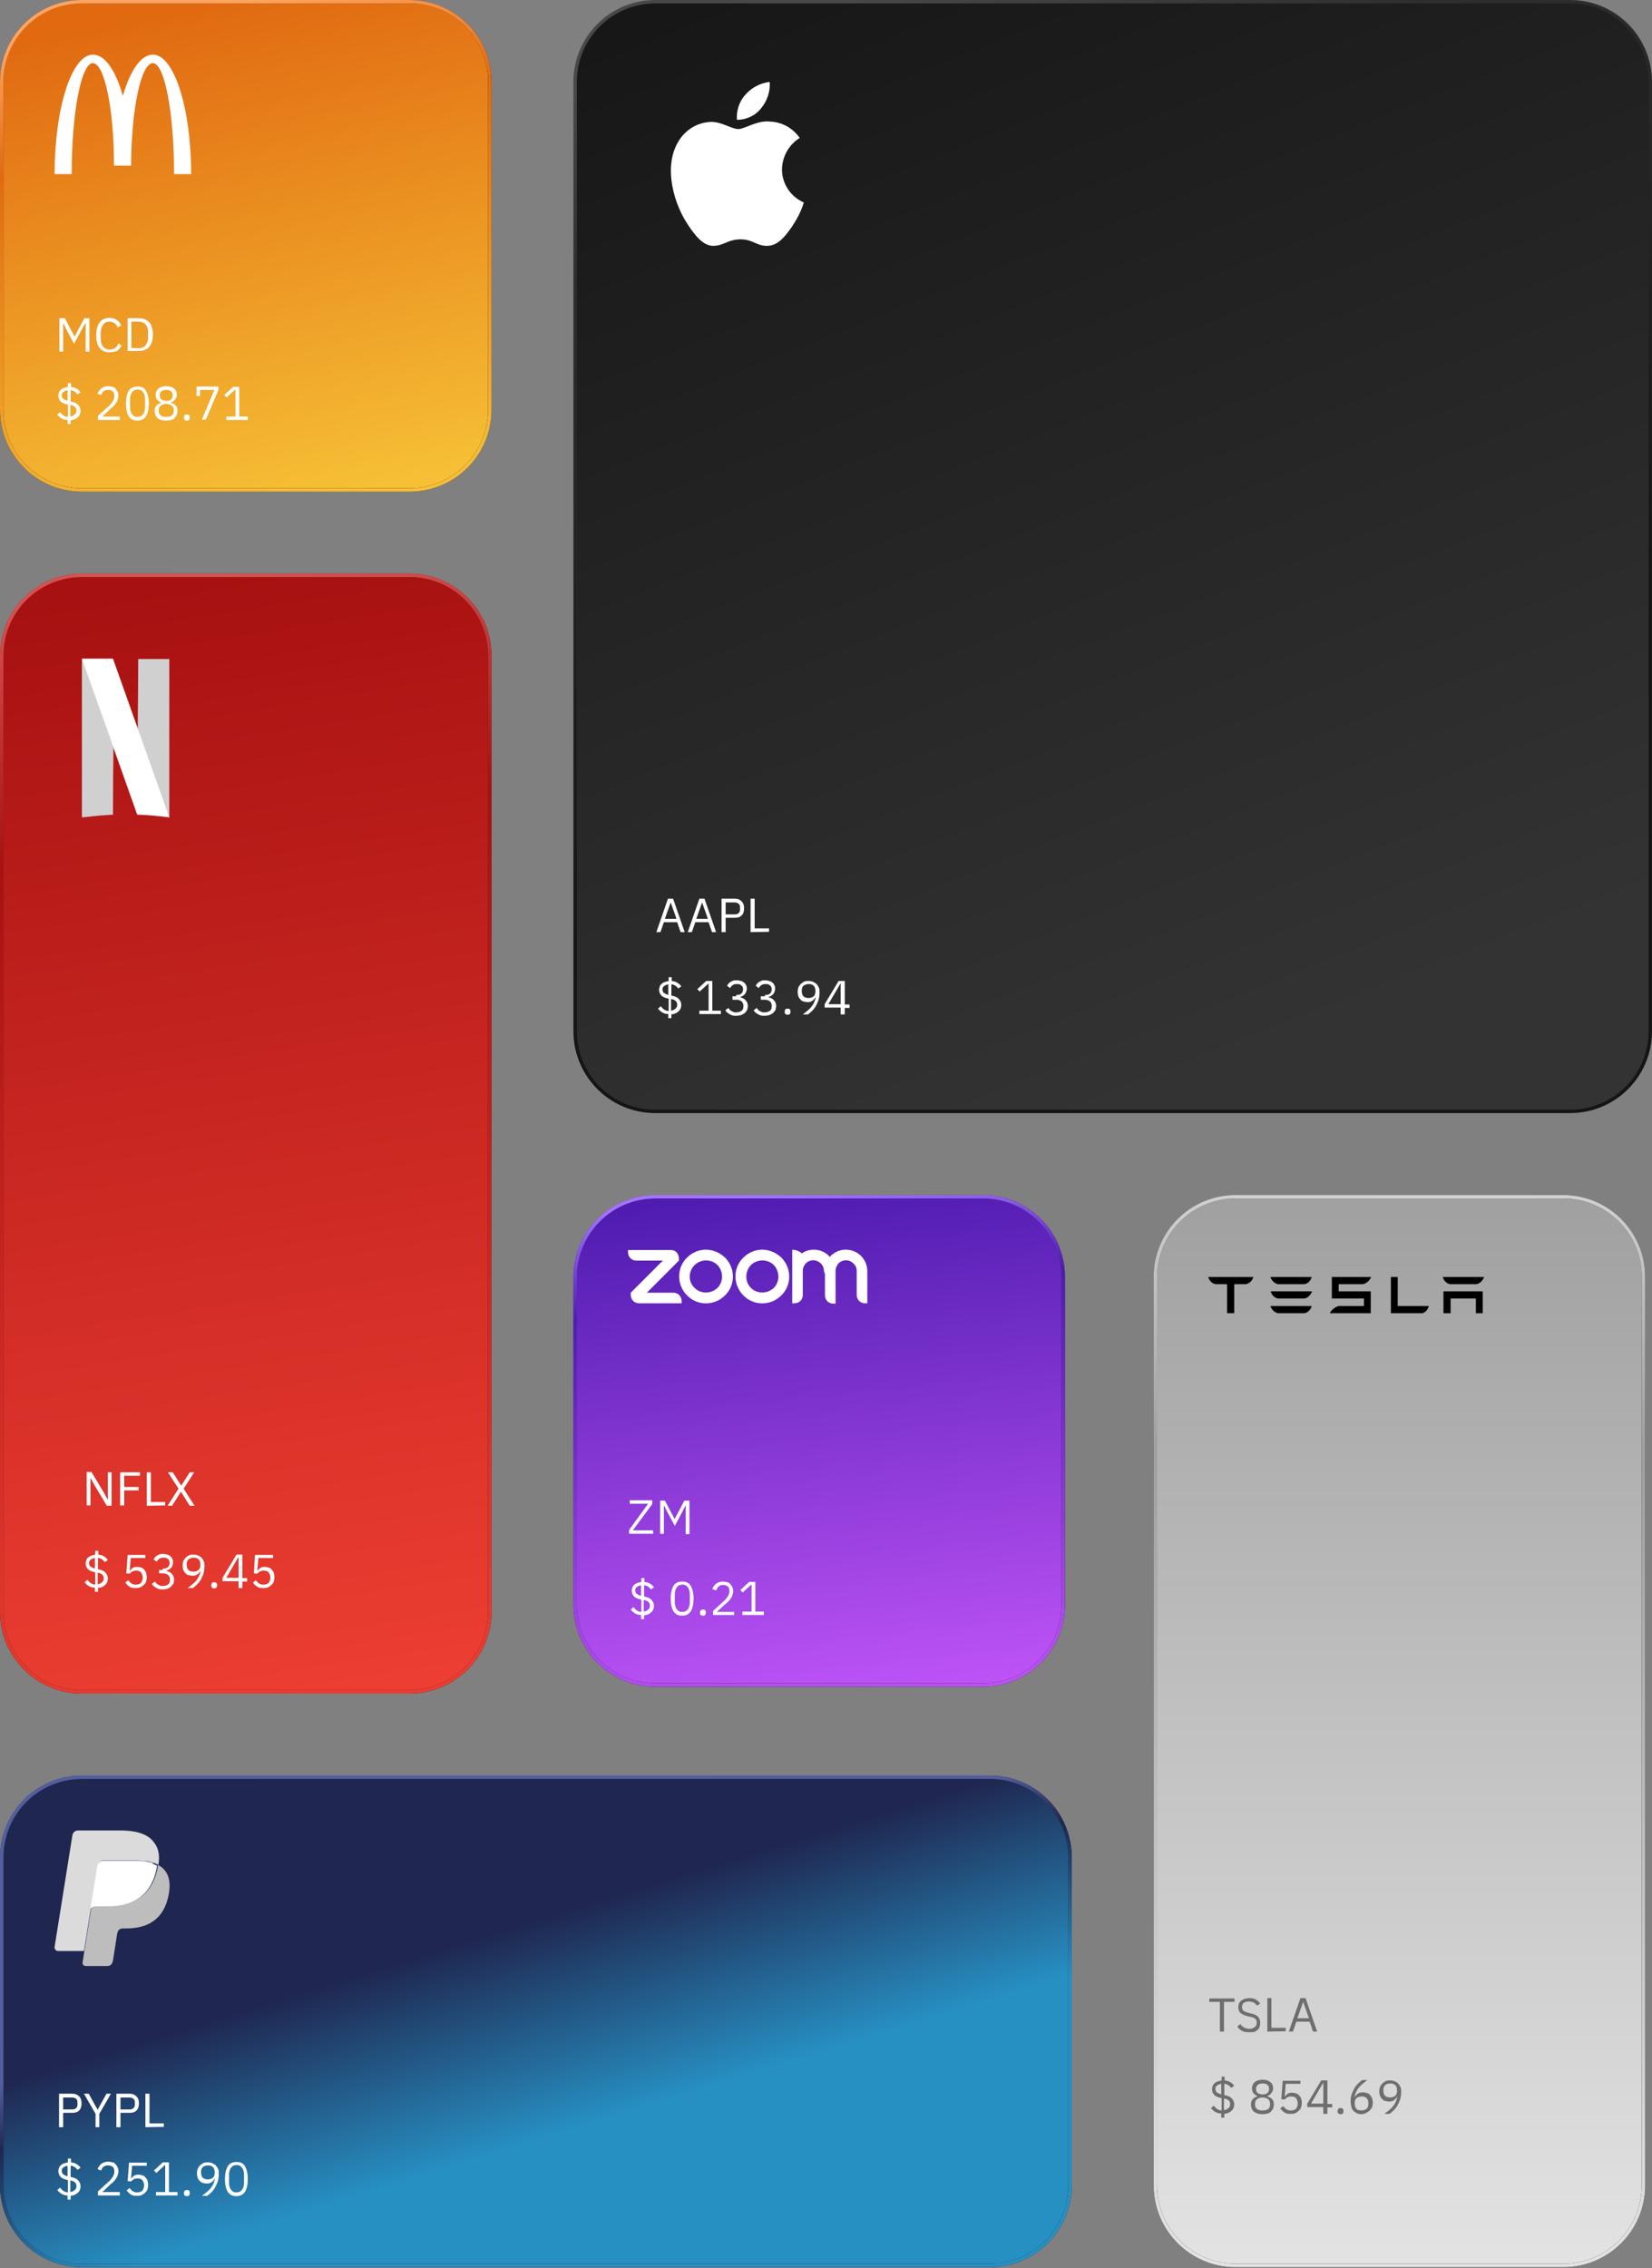 <svg version="1.1" id="Layer_1" xmlns="http://www.w3.org/2000/svg" xmlns:xlink="http://www.w3.org/1999/xlink" x="0" y="0" viewBox="0 0 484 664.3" style="enable-background:new 0 0 484 664.3" xml:space="preserve"><rect x="0" y="0" width="484" height="664.3" fill="#808080" stroke="none"/><style>.st1,.st14{fill:#fff}.st14{fill-rule:evenodd;clip-rule:evenodd}.st24{fill:#b11d23}.st25{fill:#d0d0d0}</style><linearGradient id="SVGID_1_" gradientUnits="userSpaceOnUse" x1="253.684" y1="6.434" x2="381.833" y2="329.76" gradientTransform="translate(0 -25.89)"><stop offset="0" style="stop-color:#171717"/><stop offset="1" style="stop-color:#343333"/></linearGradient><path d="M192 .5h268c13 0 23.5 10.5 23.5 23.5v278c0 13-10.5 23.5-23.5 23.5H192c-13 0-23.5-10.5-23.5-23.5V24C168.5 11 179 .5 192 .5z" style="fill:url(#SVGID_1_)"/><path class="st1" d="M216.3 37.8c1.9 0 5.5-2.6 9.2-2.2 3.5.1 6.8 1.9 8.8 4.8-3.2 2-5.1 5.4-5.2 9.2 0 4.2 2.5 8 6.4 9.7-.7 2.4-1.9 4.7-3.3 6.8 0 .1-.1.1-.1.2l-.3.4c-1.9 2.7-3.9 5.2-6.9 5.3-3.2.1-4.3-1.9-7.9-1.9-3.7 0-4.8 1.8-7.9 1.9-3.1.1-5.5-3.1-7.5-6.1-4.1-6-7.3-16.8-3-24.2 2-3.6 5.7-5.9 9.8-6 3.1 0 6 2.1 7.9 2.1zm9.2-13.8c.2 2.8-.7 5.5-2.5 7.7-1.7 2.2-4.4 3.4-7.1 3.4-.2-2.7.7-5.4 2.5-7.4 1.9-2.1 4.4-3.4 7.1-3.7zm-26.1 249-1-2.9h-3.9l-1 2.9h-1.2l3.4-9.8h1.5l3.4 9.8h-1.2zm-2.9-8.7-1.7 4.8h3.4l-1.7-4.8zm12.1 8.7-1-2.9h-3.9l-1 2.9h-1.2l3.4-9.8h1.5l3.4 9.8h-1.2zm-2.9-8.7-1.7 4.8h3.4l-1.7-4.8zm5.7 8.7v-9.8h3.9c.9 0 1.5.3 2 .8s.7 1.2.7 2c0 .9-.2 1.6-.7 2.1s-1.1.7-2 .7h-2.7v4.2h-1.2zm1.2-5.2h2.7c.5 0 .8-.1 1.1-.4.3-.2.4-.6.4-1v-.7c0-.4-.1-.8-.4-1-.3-.2-.6-.4-1.1-.4h-2.7v3.5zm7.3 5.2v-9.8h1.2v8.7h4.2v1l-5.4.1zm-24.1 25.1V297c-.7 0-1.3-.2-1.8-.5s-.9-.7-1.2-1.1l.8-.7c.3.4.6.7 1 1 .4.2.8.4 1.3.4v-3.6c-1-.2-1.7-.5-2.1-.9-.4-.4-.7-1-.7-1.7 0-.4.1-.7.2-1 .1-.3.3-.6.6-.8.2-.2.5-.4.9-.5.3-.1.7-.2 1.1-.3v-1.1h.9v1.1c.6.1 1.2.2 1.6.5.5.3.9.6 1.2 1.1l-.9.6c-.2-.3-.5-.6-.8-.8-.3-.2-.7-.4-1.2-.4v3.3h.1c1 .2 1.7.5 2.1 1 .4.4.7 1 .7 1.7 0 .8-.3 1.5-.8 1.9-.5.5-1.2.8-2.1.9v1.1h-.9v-.1zm2.6-3.8c0-.5-.1-.8-.4-1.1-.3-.3-.7-.5-1.4-.6v3.4c.6-.1 1-.3 1.3-.6.4-.3.5-.7.5-1.1zm-4.3-4.6c0 .5.1.8.4 1.1.3.2.7.4 1.3.6v-3.1c-.5.1-.9.2-1.2.5-.3.1-.5.5-.5.9zm10.8 7.3v-1h2.7v-7.9h-.1l-2.5 2.3-.7-.7 2.6-2.4h1.8v8.7h2.5v1h-6.3zm10.8-5.6c.7 0 1.2-.1 1.5-.4s.5-.7.5-1.2v-.1c0-.5-.2-.9-.5-1.1-.3-.3-.7-.4-1.3-.4-.5 0-.9.1-1.2.3-.3.2-.6.5-.8.9l-.9-.7c.1-.2.3-.4.4-.6.2-.2.4-.4.6-.5.2-.1.5-.3.8-.4s.7-.1 1.1-.1c.4 0 .8.1 1.2.2s.7.3.9.5c.3.2.5.5.6.8.2.3.2.7.2 1s-.1.6-.2.9c-.1.3-.2.5-.4.7s-.4.3-.6.5c-.2.1-.5.2-.7.3v.1c.3.1.5.1.8.3.3.1.5.3.7.5s.3.4.5.7c.1.3.2.6.2 1s-.1.8-.2 1.2c-.2.3-.4.6-.7.9-.3.2-.6.4-1.1.6-.4.1-.9.2-1.4.2-.4 0-.8 0-1.1-.1s-.6-.2-.9-.4-.5-.3-.7-.5-.4-.4-.5-.6l.9-.7c.1.2.3.4.4.5.1.2.3.3.5.4l.6.3c.2.1.5.1.8.1.7 0 1.2-.2 1.6-.5.4-.3.5-.8.5-1.3v-.1c0-.6-.2-1-.5-1.3-.4-.3-.9-.5-1.6-.5h-1.1v-1h1.1v-.4zm8.4 0c.7 0 1.2-.1 1.5-.4s.5-.7.5-1.2v-.1c0-.5-.2-.9-.5-1.1-.3-.3-.7-.4-1.3-.4-.5 0-.9.1-1.2.3-.3.2-.6.5-.8.9l-.9-.7c.1-.2.3-.4.4-.6.2-.2.4-.4.6-.5.2-.1.5-.3.8-.4s.7-.1 1-.1c.4 0 .8.1 1.2.2s.7.3.9.5c.3.2.5.5.6.8.2.3.2.7.2 1s-.1.6-.2.9c-.1.3-.2.5-.4.7s-.4.3-.6.5c-.2.1-.5.2-.7.3v.1c.3.1.5.1.8.3.3.1.5.3.7.5s.3.4.5.7c.1.3.2.6.2 1s-.1.8-.2 1.2c-.2.3-.4.6-.7.9-.3.2-.6.4-1.1.6-.4.1-.9.2-1.4.2-.4 0-.8 0-1.1-.1s-.6-.2-.9-.4-.5-.3-.7-.5-.4-.4-.5-.6l.9-.7c.1.2.3.4.4.5.1.2.3.3.5.4l.6.3c.2.1.5.1.8.1.7 0 1.2-.2 1.6-.5.4-.3.5-.8.5-1.3v-.1c0-.6-.2-1-.5-1.3-.4-.3-.9-.5-1.6-.5h-1.1v-1h1.2v-.4zm6.7 5.8c-.3 0-.5-.1-.7-.2-.1-.1-.2-.3-.2-.6v-.2c0-.2.1-.4.2-.6.1-.1.4-.2.7-.2s.5.1.6.2.2.3.2.6v.2c0 .2-.1.4-.2.6-.1.1-.3.2-.6.2zm9.3-6.4c0 .7-.1 1.4-.3 2.1-.2.6-.5 1.2-.8 1.8-.3.5-.7 1-1.1 1.4-.4.4-.8.7-1.2 1h-1.5c.5-.4 1-.8 1.4-1.1.4-.4.8-.7 1.1-1.1s.6-.8.8-1.3.4-1 .5-1.5h-.1c-.2.4-.5.7-.9 1s-.8.4-1.4.4c-.4 0-.8-.1-1.2-.2s-.7-.3-.9-.6c-.3-.3-.5-.6-.6-.9-.1-.4-.2-.8-.2-1.3s.1-.9.2-1.3c.2-.4.4-.7.7-1s.6-.5 1-.7.8-.2 1.3-.2 1 .1 1.4.3c.4.2.8.4 1 .7.3.3.5.7.7 1.2.1.2.1.7.1 1.3zm-3.2 1.5c.6 0 1.1-.2 1.5-.5.4-.4.5-.9.5-1.5v-.1c0-.7-.2-1.2-.5-1.5-.4-.4-.9-.5-1.5-.5s-1.1.2-1.5.5c-.4.4-.5.9-.5 1.5v.1c0 .7.2 1.2.5 1.5s.8.5 1.5.5zm9.4 4.7v-1.9h-4.7v-1l4.1-6.8h1.8v6.9h1.4v1h-1.4v1.9h-1.2v-.1zm-3.6-2.9h3.6v-6h-.1l-3.5 6z"/><linearGradient id="SVGID_00000106857089717729895740000013423687306531377053_" gradientUnits="userSpaceOnUse" x1="270.46" y1="19.243" x2="343.908" y2="243.591" gradientTransform="translate(0 -25.89)"><stop offset="0" style="stop-color:#484848"/><stop offset=".223" style="stop-color:#2e2e2e"/><stop offset="1" style="stop-color:#151515"/></linearGradient><path style="fill:none;stroke:url(#SVGID_00000106857089717729895740000013423687306531377053_)" d="M192 .5h268c13 0 23.5 10.5 23.5 23.5v278c0 13-10.5 23.5-23.5 23.5H192c-13 0-23.5-10.5-23.5-23.5V24C168.5 11 179 .5 192 .5z"/><linearGradient id="SVGID_00000039116002814988605620000017924002984789413506_" gradientUnits="userSpaceOnUse" x1="315.886" y1="406.516" x2="482.478" y2="616.051" gradientTransform="translate(0 -25.89)"><stop offset="0" style="stop-color:#171717"/><stop offset="1" style="stop-color:#343333"/></linearGradient><path style="fill:url(#SVGID_00000039116002814988605620000017924002984789413506_)" d="M362 350.5h96c13 0 23.5 10.5 23.5 23.5v250c0 13-10.5 23.5-23.5 23.5h-96c-13 0-23.5-10.5-23.5-23.5V374c0-13 10.5-23.5 23.5-23.5z"/><linearGradient id="SVGID_00000129904362745836320920000011992101705793325698_" gradientUnits="userSpaceOnUse" x1="410" y1="375.863" x2="410" y2="689.918" gradientTransform="translate(0 -25.89)"><stop offset="0" style="stop-color:#a0a0a0"/><stop offset="1" style="stop-color:#e3e3e3"/></linearGradient><path style="fill:url(#SVGID_00000129904362745836320920000011992101705793325698_)" d="M362 350.5h96c13 0 23.5 10.5 23.5 23.5v266c0 13-10.5 23.5-23.5 23.5h-96c-13 0-23.5-10.5-23.5-23.5V374c0-13 10.5-23.5 23.5-23.5z"/><path d="M374.4 376.1h7.8c1.1-.2 1.9-1.2 2.1-2.1h-12.1c.3.9 1.1 1.9 2.2 2.1zm58.2 0h-7.8c-1.1-.2-1.9-1.2-2.1-2.1h12.1c-.3.9-1.1 1.9-2.2 2.1zm-9.7 8.5v-6.4h11.5v6.4h-2v-4.3H425v4.3h-2.1zm-6.1 0c1-.4 1.6-1.2 1.8-2.1h-9.1V374h-2v10.6h9.3zm-17.4-8.5h-7.2v2.1h9.4v6.4h-12c.5-1 1.5-1.8 2.6-2.1h7.4v-2.2h-9.4V374h11.5c-.3.9-1.2 1.8-2.3 2.1zm-17.2 4.2h-7.8c-1.1-.2-1.9-1.2-2.1-2.1h12.1c-.3.9-1.1 1.9-2.2 2.1zm-7.8 4.3h7.8c1.1-.2 1.9-1.2 2.1-2.1h-12.1c.3.9 1.1 1.9 2.2 2.1zm-18.3-8.5c-1.1-.2-1.9-1.2-2.1-2.1h13.2c-.2.9-1 1.8-2.1 2.1h-3.3l-.2.1v8.4h-2.1v-8.4l-.2-.1h-3.2z" style="fill-rule:evenodd;clip-rule:evenodd"/><path d="M358.6 586.3v8.7h-1.2v-8.7h-3.1v-1h7.4v1h-3.1zm7.3 8.9c-.8 0-1.5-.1-2-.4-.6-.3-1-.7-1.4-1.3l.9-.7c.3.5.7.8 1.1 1s.9.4 1.5.4c.7 0 1.2-.2 1.6-.5s.6-.8.6-1.3-.1-.8-.4-1.1-.7-.5-1.4-.6l-.8-.2c-.9-.2-1.6-.5-2.1-.9s-.7-1-.7-1.8c0-.4.1-.8.2-1.1.2-.3.4-.6.7-.8.3-.2.6-.4 1-.5s.8-.2 1.3-.2c.7 0 1.4.1 1.9.4.5.3 1 .7 1.3 1.2l-.9.6c-.3-.4-.6-.7-1-.9s-.9-.3-1.4-.3c-.6 0-1.1.1-1.5.4-.4.3-.5.7-.5 1.2s.1.8.4 1.1c.3.2.8.4 1.4.6l.8.2c1 .2 1.7.5 2.1 1 .4.4.6 1 .6 1.8 0 .4-.1.9-.2 1.2-.1.4-.4.7-.7.9-.3.3-.6.4-1.1.6-.3-.1-.8 0-1.3 0zm5.4-.2v-9.8h1.2v8.7h4.2v1l-5.4.1zm13.4 0-1-2.9h-3.9l-1 2.9h-1.2l3.4-9.8h1.5l3.4 9.8h-1.2zm-2.9-8.7-1.7 4.8h3.4l-1.7-4.8zm-24 33.8V619c-.7 0-1.3-.2-1.8-.5s-.9-.7-1.2-1.1l.8-.7c.3.4.6.7 1 1 .4.2.8.4 1.3.4v-3.6c-1-.2-1.7-.5-2.1-.9s-.7-1-.7-1.7c0-.4.1-.7.2-1s.3-.6.6-.8c.2-.2.5-.4.9-.5.3-.1.7-.2 1.1-.3v-1.1h.9v1.1c.6.1 1.2.2 1.6.5.5.3.9.6 1.2 1.1l-.9.6c-.2-.3-.5-.6-.8-.8s-.7-.4-1.2-.4v3.3h.1c1 .2 1.7.5 2.1 1 .4.4.7 1 .7 1.7 0 .8-.3 1.5-.8 1.9-.5.5-1.2.8-2.1.9v1.1h-.9v-.1zm2.6-3.8c0-.5-.1-.8-.4-1.1s-.7-.5-1.4-.6v3.4c.6-.1 1-.3 1.3-.6.4-.3.5-.7.5-1.1zm-4.3-4.6c0 .5.1.8.4 1.1.3.2.7.4 1.3.6v-3.1c-.5.1-.9.2-1.2.5-.3.1-.5.5-.5.9zm13.8 7.5c-.6 0-1.1-.1-1.5-.2-.4-.1-.8-.4-1.1-.6-.3-.3-.5-.6-.6-.9-.1-.3-.2-.7-.2-1.1 0-.7.2-1.2.5-1.6.4-.4.8-.7 1.4-.8v-.1c-.5-.2-.9-.5-1.2-.9-.3-.4-.4-.9-.4-1.4 0-.7.3-1.3.8-1.8.5-.4 1.3-.7 2.3-.7s1.7.2 2.3.7c.5.4.8 1 .8 1.8 0 .6-.2 1-.5 1.4s-.7.7-1.2.9v.1c.6.2 1.1.4 1.4.8.4.4.5.9.5 1.6 0 .4-.1.8-.2 1.1s-.4.6-.6.9c-.3.3-.6.5-1 .6-.5.1-1 .2-1.5.2zm0-1.1c.7 0 1.2-.1 1.6-.4.4-.3.6-.7.6-1.3v-.3c0-.6-.2-1-.6-1.3s-.9-.5-1.6-.5-1.2.2-1.6.5-.6.7-.6 1.3v.3c0 .6.2 1 .6 1.3s.9.4 1.6.4zm0-4.7c.6 0 1.1-.1 1.4-.4.3-.3.5-.6.5-1.1v-.2c0-.5-.2-.9-.5-1.1-.3-.3-.8-.4-1.4-.4s-1.1.1-1.4.4c-.3.3-.5.6-.5 1.1v.2c0 .5.2.9.5 1.1.3.2.8.4 1.4.4zm11.1-3.1h-4.3l-.3 3.7h.1c.2-.3.5-.6.8-.8s.7-.3 1.2-.3c.4 0 .8.1 1.2.2.4.1.7.3.9.6.3.3.5.6.6.9.1.4.2.8.2 1.3s-.1.9-.2 1.3-.4.7-.7 1c-.3.3-.6.5-1 .7s-.9.2-1.4.2c-.4 0-.8 0-1.1-.1-.3-.1-.6-.2-.8-.4-.2-.2-.5-.3-.6-.5-.2-.2-.3-.4-.5-.6l.9-.7c.1.2.2.4.4.5.1.2.3.3.4.4l.6.3c.2.1.5.1.8.1.7 0 1.2-.2 1.5-.5.3-.4.5-.9.5-1.5v-.1c0-.6-.2-1.1-.5-1.5s-.9-.5-1.5-.5c-.4 0-.8.1-1.1.3-.3.2-.5.4-.7.6l-1-.1.4-5.4h5.2v.9zm6.7 8.7v-1.9H383v-1l4.1-6.8h1.8v6.9h1.4v1h-1.4v1.9h-1.2v-.1zm-3.6-2.9h3.6v-6h-.1l-3.5 6zm8.7 3.1c-.3 0-.5-.1-.7-.2-.1-.1-.2-.3-.2-.6v-.2c0-.2.1-.4.2-.6.1-.1.4-.2.7-.2.3 0 .5.1.6.2.1.1.2.3.2.6v.2c0 .2-.1.4-.2.6-.1.1-.3.2-.6.2zm6.1 0c-.5 0-1-.1-1.4-.3s-.7-.4-1-.7-.5-.7-.6-1.2-.2-1-.2-1.6c0-.7.1-1.4.3-2 .2-.6.5-1.2.8-1.8.3-.5.7-1 1.1-1.4s.8-.7 1.2-1h1.5c-.5.4-1 .8-1.4 1.1-.4.4-.8.7-1.1 1.1-.3.4-.6.8-.8 1.3-.2.4-.4 1-.5 1.5h.1c.2-.4.5-.7.9-1s.9-.4 1.5-.4c.4 0 .8.1 1.2.2.4.1.7.3.9.6.3.3.4.6.6 1 .1.4.2.8.2 1.2 0 .5-.1.9-.2 1.3-.2.4-.4.7-.7 1-.3.3-.6.5-1 .7-.5.3-.9.4-1.4.4zm0-1.1c.6 0 1.1-.2 1.5-.5.4-.4.5-.9.5-1.5v-.1c0-.7-.2-1.2-.5-1.5-.4-.4-.9-.5-1.5-.5s-1.1.2-1.5.5c-.4.4-.5.9-.5 1.5v.1c0 .7.2 1.2.5 1.5.3.4.8.5 1.5.5zm11.6-5.3c0 .7-.1 1.4-.3 2.1-.2.6-.5 1.2-.8 1.8-.3.5-.7 1-1.1 1.4s-.8.7-1.2 1h-1.5c.5-.4 1-.8 1.4-1.1.4-.4.8-.7 1.1-1.1.3-.4.6-.8.8-1.3.2-.5.4-1 .5-1.5h-.1c-.2.4-.5.7-.9 1s-.8.4-1.4.4c-.4 0-.8-.1-1.2-.2-.4-.1-.7-.3-.9-.6-.3-.3-.5-.6-.6-.9-.1-.4-.2-.8-.2-1.3s.1-.9.2-1.3c.2-.4.4-.7.7-1 .3-.3.6-.5 1-.7s.9-.2 1.3-.2c.5 0 1 .1 1.4.3s.8.4 1 .7c.3.3.5.7.7 1.2.1.2.1.7.1 1.3zm-3.2 1.5c.6 0 1.1-.2 1.5-.5.4-.4.5-.9.5-1.5v-.1c0-.7-.2-1.2-.5-1.5-.4-.4-.9-.5-1.5-.5s-1.1.2-1.5.5c-.4.4-.5.9-.5 1.5v.1c0 .7.2 1.2.5 1.5s.8.5 1.5.5z" style="fill:#6e6e6e"/><linearGradient id="SVGID_00000057856659840562991270000003417419519886053550_" gradientUnits="userSpaceOnUse" x1="327.817" y1="407.75" x2="436.499" y2="573.241" gradientTransform="translate(0 -25.89)"><stop offset="0" style="stop-color:#484848"/><stop offset=".223" style="stop-color:#2e2e2e"/><stop offset="1" style="stop-color:#151515"/></linearGradient><path style="fill:none;stroke:url(#SVGID_00000057856659840562991270000003417419519886053550_)" d="M362 350.5h96c13 0 23.5 10.5 23.5 23.5v266c0 13-10.5 23.5-23.5 23.5h-96c-13 0-23.5-10.5-23.5-23.5V374c0-13 10.5-23.5 23.5-23.5z"/><linearGradient id="SVGID_00000038413394262636293050000012120894722929800100_" gradientUnits="userSpaceOnUse" x1="410" y1="375.89" x2="410" y2="689.891" gradientTransform="translate(0 -25.89)"><stop offset="0" style="stop-color:#d1d1d1"/><stop offset=".238" style="stop-color:#a0a0a0"/><stop offset="1" style="stop-color:#e3e3e3"/></linearGradient><path style="fill:none;stroke:url(#SVGID_00000038413394262636293050000012120894722929800100_)" d="M362 350.5h96c13 0 23.5 10.5 23.5 23.5v266c0 13-10.5 23.5-23.5 23.5h-96c-13 0-23.5-10.5-23.5-23.5V374c0-13 10.5-23.5 23.5-23.5z"/><linearGradient id="SVGID_00000152262255726223225200000000565150028320490887_" gradientUnits="userSpaceOnUse" x1="141.064" y1="527.443" x2="169.304" y2="687.722" gradientTransform="translate(0 -25.89)"><stop offset="0" style="stop-color:#171717"/><stop offset="1" style="stop-color:#343333"/></linearGradient><path style="fill:url(#SVGID_00000152262255726223225200000000565150028320490887_)" d="M24 520.5h266c13 0 23.5 10.5 23.5 23.5v96c0 13-10.5 23.5-23.5 23.5H24C11 663.5.5 653 .5 640v-96c0-13 10.5-23.5 23.5-23.5z"/><linearGradient id="SVGID_00000063611139644786897700000015886632542321307583_" gradientUnits="userSpaceOnUse" x1="148.498" y1="590.432" x2="166.989" y2="650.151" gradientTransform="translate(0 -25.89)"><stop offset="0" style="stop-color:#1f264f"/><stop offset="1" style="stop-color:#2790c3"/></linearGradient><path style="fill:url(#SVGID_00000063611139644786897700000015886632542321307583_)" d="M24 520.5h266c13 0 23.5 10.5 23.5 23.5v96c0 13-10.5 23.5-23.5 23.5H24C11 663.5.5 653 .5 640v-96c0-13 10.5-23.5 23.5-23.5z"/><path d="m33 574.2 1.2-7.7.1-.4c.1-.4.2-.7.5-1 .3-.2.6-.4 1-.4h1c1.6 0 3.1-.2 4.4-.5 1.4-.4 2.6-.9 3.7-1.7 1.1-.8 2-1.8 2.8-3 .8-1.3 1.3-2.8 1.7-4.6.3-1.6.4-3 .2-4.2-.2-1.3-.7-2.3-1.4-3.2-.5-.5-1-1-1.7-1.3.2-1.6.2-2.9 0-4-.3-1.1-.8-2.1-1.6-3.1-1.7-2-4.9-3-9.4-3H22.9c-.4 0-.8.1-1.1.4-.3.3-.5.6-.6 1L16 570.2c0 .3 0 .6.2.8s.5.4.8.4h7.7l-.5 3.3c0 .3 0 .5.2.7s.4.3.7.3h6.4c.4 0 .7-.1 1-.4.3-.2.5-.6.5-.9v-.2z" style="fill-rule:evenodd;clip-rule:evenodd;fill:#27346a"/><path d="M28.6 546.3c.1-.5.4-.9.9-1.2.2-.1.4-.2.7-.2h9.7c1.1 0 2.2.1 3.2.2.3 0 .6.1.8.2.3.1.5.1.8.2.1 0 .2.1.4.1.5.2.9.3 1.3.6.5-3.1 0-5.2-1.7-7.1-1.8-2.1-5.2-3-9.4-3H22.9c-.9 0-1.6.6-1.7 1.5L16 570.2c-.1.6.4 1.2 1 1.2h7.6l4-25.1z" style="fill-rule:evenodd;clip-rule:evenodd;fill:#dbdbdb"/><path d="M46.3 546.2c0 .2-.1.5-.1.7-1.6 8.4-7.2 11.2-14.3 11.2h-3.6c-.9 0-1.6.6-1.7 1.5l-2.4 15.1c-.1.6.3 1.1.9 1.1h6.4c.8 0 1.4-.6 1.5-1.3l.1-.3 1.2-7.7.1-.4c.1-.8.8-1.3 1.5-1.3h1c6.2 0 11.1-2.5 12.5-9.8.6-3.1.3-5.6-1.3-7.4-.5-.6-1.1-1-1.8-1.4z" style="fill-rule:evenodd;clip-rule:evenodd;fill:#bdbdbd"/><path class="st14" d="M44.6 545.6c-.2-.1-.5-.1-.8-.2-.3-.1-.5-.1-.8-.2-1-.2-2-.2-3.2-.2h-9.7c-.2 0-.5.1-.7.2-.4.2-.8.6-.9 1.2l-2.1 13-.1.4c.1-.9.9-1.5 1.7-1.5h3.6c7.1 0 12.7-2.9 14.3-11.2 0-.2.1-.5.1-.7-.4-.2-.9-.4-1.3-.6.2-.2 0-.2-.1-.2z"/><path class="st1" d="M17.3 623v-9.8h3.9c.9 0 1.5.3 2 .8s.7 1.2.7 2c0 .9-.2 1.6-.7 2.1s-1.1.7-2 .7h-2.7v4.2h-1.2zm1.2-5.2h2.7c.5 0 .8-.1 1.1-.4.3-.2.4-.6.4-1v-.7c0-.4-.1-.8-.4-1s-.6-.4-1.1-.4h-2.7v3.5zM28 623v-3.9l-3.4-5.9H26l2.6 4.7 2.6-4.7h1.3l-3.4 5.9v3.9H28zm6.1 0v-9.8H38c.9 0 1.5.3 2 .8s.7 1.2.7 2c0 .9-.2 1.6-.7 2.1s-1.1.7-2 .7h-2.7v4.2h-1.2zm1.2-5.2H38c.5 0 .8-.1 1.1-.4.3-.2.4-.6.4-1v-.7c0-.4-.1-.8-.4-1-.3-.2-.6-.4-1.1-.4h-2.7v3.5zm7.3 5.2v-9.8h1.2v8.7H48v1l-5.4.1zm-22.8 21.1V643c-.7 0-1.3-.2-1.8-.5s-.9-.7-1.2-1.1l.8-.7c.3.4.6.7 1 1 .4.2.8.4 1.3.4v-3.6c-1-.2-1.7-.5-2.1-.9s-.7-1-.7-1.7c0-.4.1-.7.2-1s.3-.6.6-.8c.2-.2.5-.4.9-.5.3-.1.7-.2 1.1-.3v-1.1h.9v1.1c.6.1 1.2.2 1.6.5.5.3.9.6 1.2 1.1l-.9.6c-.2-.3-.5-.6-.8-.8s-.7-.4-1.2-.4v3.3h.1c1 .2 1.7.5 2.1 1 .4.4.7 1 .7 1.7 0 .8-.3 1.5-.8 1.9-.5.5-1.2.8-2.1.9v1.1h-.9v-.1zm2.6-3.8c0-.5-.1-.8-.4-1.1s-.7-.5-1.4-.6v3.4c.6-.1 1-.3 1.3-.6.4-.3.5-.7.5-1.1zm-4.3-4.6c0 .5.1.8.4 1.1.3.2.7.4 1.3.6v-3.1c-.5.1-.9.2-1.2.5-.3.1-.5.5-.5.9zm17 7.3h-6.4v-1.2l3.2-2.9c.5-.4.8-.9 1.1-1.3.3-.5.5-1 .5-1.4v-.2c0-.5-.1-1-.4-1.3-.3-.3-.8-.5-1.4-.5-.3 0-.6 0-.8.1l-.6.3c-.2.1-.3.3-.4.5l-.3.6-1-.4c.1-.3.2-.6.4-.8.2-.3.4-.5.6-.7.3-.2.6-.4.9-.5.4-.1.8-.2 1.2-.2s.9.1 1.3.2.7.3.9.6c.3.3.4.6.6.9.1.3.2.7.2 1.1 0 .4-.1.7-.2 1.1-.1.3-.2.6-.4.9-.2.3-.4.6-.7.9-.3.3-.5.6-.9.8L30 642h5.1v1zm7.9-8.7h-4.3l-.3 3.7h.1c.2-.3.5-.6.8-.8s.7-.3 1.2-.3c.4 0 .8.1 1.2.2.4.1.7.3.9.6.3.3.5.6.6.9.1.4.2.8.2 1.3s-.1.9-.2 1.3-.4.7-.7 1-.6.5-1 .7-.9.2-1.4.2c-.4 0-.8 0-1.1-.1s-.6-.2-.8-.4-.5-.3-.6-.5c-.2-.2-.3-.4-.5-.6l.9-.7c.1.2.2.4.4.5.1.2.3.3.4.4l.6.3c.2.1.5.1.8.1.7 0 1.2-.2 1.5-.5.3-.4.5-.9.5-1.5v-.1c0-.6-.2-1.1-.5-1.5s-.9-.5-1.5-.5c-.4 0-.8.1-1.1.3s-.5.4-.7.6l-1-.1.4-5.4H43v.9zm2.7 8.7v-1h2.7v-7.9h-.1l-2.5 2.3-.7-.7 2.6-2.4h1.8v8.7H52v1h-6.3zm9.1.2c-.3 0-.5-.1-.7-.2-.1-.1-.2-.3-.2-.6v-.2c0-.2.1-.4.2-.6.1-.1.4-.2.7-.2s.5.1.6.2c.1.1.2.3.2.6v.2c0 .2-.1.4-.2.6-.1.1-.3.2-.6.2zm9.3-6.4c0 .7-.1 1.4-.3 2.1-.2.6-.5 1.2-.8 1.8-.3.5-.7 1-1.1 1.4-.4.4-.8.7-1.2 1h-1.5c.5-.4 1-.8 1.4-1.1.4-.4.8-.7 1.1-1.1.3-.4.6-.8.8-1.3s.4-1 .5-1.5h-.1c-.2.4-.5.7-.9 1s-.8.4-1.4.4c-.4 0-.8-.1-1.2-.2-.4-.1-.7-.3-.9-.6-.3-.3-.5-.6-.6-.9-.1-.4-.2-.8-.2-1.3s.1-.9.2-1.3c.2-.4.4-.7.7-1s.6-.5 1-.7.8-.2 1.3-.2 1 .1 1.4.3.8.4 1 .7c.3.3.5.7.7 1.2.1.2.1.7.1 1.3zm-3.2 1.5c.6 0 1.1-.2 1.5-.5.4-.4.5-.9.5-1.5v-.1c0-.7-.2-1.2-.5-1.5-.4-.4-.9-.5-1.5-.5s-1.1.2-1.5.5c-.4.4-.5.9-.5 1.5v.1c0 .7.2 1.2.5 1.5s.8.5 1.5.5zm8.4 4.9c-1.2 0-2-.4-2.6-1.3-.5-.9-.8-2.1-.8-3.7s.3-2.8.8-3.7 1.4-1.3 2.6-1.3 2 .4 2.5 1.3.8 2.1.8 3.7-.3 2.8-.8 3.7c-.5.8-1.4 1.3-2.5 1.3zm0-1.1c.4 0 .7-.1 1-.2.3-.2.5-.4.7-.7s.3-.6.4-1 .1-.8.1-1.3v-1.6c0-.5 0-.9-.1-1.3s-.2-.7-.4-1-.4-.5-.7-.7c-.3-.2-.6-.2-1-.2s-.7.1-1 .2c-.3.2-.5.4-.7.7s-.3.6-.4 1-.1.8-.1 1.3v1.6c0 .5 0 .9.1 1.3s.2.7.4 1 .4.5.7.7c.3.2.6.2 1 .2z"/><linearGradient id="SVGID_00000019648230301012528470000006699369375323251353_" gradientUnits="userSpaceOnUse" x1="145.176" y1="536.643" x2="160.813" y2="644.087" gradientTransform="translate(0 -25.89)"><stop offset="0" style="stop-color:#484848"/><stop offset=".223" style="stop-color:#2e2e2e"/><stop offset="1" style="stop-color:#151515"/></linearGradient><path style="fill:none;stroke:url(#SVGID_00000019648230301012528470000006699369375323251353_)" d="M24 520.5h266c13 0 23.5 10.5 23.5 23.5v96c0 13-10.5 23.5-23.5 23.5H24C11 663.5.5 653 .5 640v-96c0-13 10.5-23.5 23.5-23.5z"/><linearGradient id="SVGID_00000013874576055091010270000012844617939173379202_" gradientUnits="userSpaceOnUse" x1="148.498" y1="590.432" x2="166.989" y2="650.151" gradientTransform="translate(0 -25.89)"><stop offset="0" style="stop-color:#535e9e"/><stop offset=".297" style="stop-color:#1f264f"/><stop offset="1" style="stop-color:#2790c3"/></linearGradient><path style="fill:none;stroke:url(#SVGID_00000013874576055091010270000012844617939173379202_)" d="M24 520.5h266c13 0 23.5 10.5 23.5 23.5v96c0 13-10.5 23.5-23.5 23.5H24C11 663.5.5 653 .5 640v-96c0-13 10.5-23.5 23.5-23.5z"/><linearGradient id="SVGID_00000026881604126822609790000002193854678652912051_" gradientUnits="userSpaceOnUse" x1="208.781" y1="366.63" x2="264.104" y2="510.63" gradientTransform="translate(0 -25.89)"><stop offset="0" style="stop-color:#171717"/><stop offset="1" style="stop-color:#343333"/></linearGradient><path style="fill:url(#SVGID_00000026881604126822609790000002193854678652912051_)" d="M192 350.5h96c13 0 23.5 10.5 23.5 23.5v96c0 13-10.5 23.5-23.5 23.5h-96c-13 0-23.5-10.5-23.5-23.5v-96c0-13 10.5-23.5 23.5-23.5z"/><linearGradient id="SVGID_00000179622453418037628370000018424057057882199956_" gradientUnits="userSpaceOnUse" x1="232.281" y1="374.866" x2="249.691" y2="539.572" gradientTransform="translate(0 -25.89)"><stop offset="0" style="stop-color:#4f1cb1"/><stop offset="1" style="stop-color:#ca59ff"/></linearGradient><path style="fill:url(#SVGID_00000179622453418037628370000018424057057882199956_)" d="M192 350.5h96c13 0 23.5 10.5 23.5 23.5v96c0 13-10.5 23.5-23.5 23.5h-96c-13 0-23.5-10.5-23.5-23.5v-96c0-13 10.5-23.5 23.5-23.5z"/><path class="st1" d="M187.1 381.7h12.6v-.8c-.1-1.3-1-2.2-2.3-2.3h-7.9l9.4-9.4v-.8c-.1-1.3-1-2.3-2.3-2.3H184v.8c.1 1.3 1 2.2 2.3 2.3h7.9l-9.4 9.4v.8c.1 1.3 1 2.2 2.3 2.3z"/><path class="st14" d="M206.8 366c2 0 4 .8 5.6 2.3 3.1 3.1 3.1 8.1 0 11.1-3.1 3.1-8.1 3.1-11.1 0-3.1-3.1-3.1-8.1 0-11.1 1.5-1.5 3.5-2.3 5.5-2.3zm-3.3 11.2c1.8 1.8 4.8 1.8 6.7 0 1.8-1.8 1.8-4.8 0-6.7-1.8-1.8-4.8-1.8-6.7 0-1.9 1.9-1.9 4.9 0 6.7z"/><path class="st14" d="M223.3 366c2 0 4 .8 5.6 2.3 3.1 3.1 3.1 8.1 0 11.1-3.1 3.1-8.1 3.1-11.1 0-3.1-3.1-3.1-8.1 0-11.1 1.5-1.5 3.5-2.3 5.5-2.3zm-3.3 11.2c1.8 1.8 4.8 1.8 6.7 0 1.8-1.8 1.8-4.8 0-6.7-1.8-1.8-4.8-1.8-6.7 0-1.8 1.9-1.8 4.9 0 6.7z"/><path class="st1" d="M241.4 372.3c0-.6-.1-1.1-.4-1.6-.5-.9-1.6-1.6-2.7-1.6-1.2 0-2.2.6-2.7 1.6-.3.5-.4 1-.4 1.6v7.1c-.1 1.3-1 2.2-2.3 2.3h-.8V366c.8 0 2.2.4 2.8 1.1 1-.7 2.2-1.1 3.5-1.1 1.9 0 3.6.8 4.7 2.1 1.2-1.3 2.8-2.1 4.7-2.1 3.5 0 6.3 2.8 6.3 6.3v9.4h-.8c-1.3-.1-2.2-1-2.3-2.3v-7.1c0-.6-.1-1.1-.4-1.6-.6-.9-1.6-1.6-2.7-1.6-1.2 0-2.2.6-2.7 1.6-.3.5-.4 1-.4 1.6v9.5h-.8c-1.3-.1-2.2-1-2.3-2.3v-6.3l-.3-.9zm-50 76.9h-7.1v-1.1l5.6-7.7h-5.4v-1h6.6v1.1l-5.7 7.7h5.9l.1 1zm1.8-9.7h1.6l2.8 5.3h.1l2.8-5.3h1.5v9.8h-1.1V441h-.1l-.8 1.6-2.3 4.3-2.3-4.3-.8-1.6h-.1v8.2h-1.1v-9.7h-.2zm-5.4 34.6V473c-.7 0-1.3-.2-1.8-.5s-.9-.7-1.2-1.1l.8-.7c.3.4.6.7 1 1 .4.2.8.4 1.3.4v-3.6c-1-.2-1.7-.5-2.1-.9-.4-.4-.7-1-.7-1.7 0-.4.1-.7.2-1 .1-.3.3-.6.6-.8.2-.2.5-.4.9-.5.3-.1.7-.2 1.1-.3v-1.1h.9v1.1c.6.1 1.2.2 1.6.5.5.3.9.6 1.2 1.1l-.9.6c-.2-.3-.5-.6-.8-.8-.3-.2-.7-.4-1.2-.4v3.3h.1c1 .2 1.7.5 2.1 1 .4.4.7 1 .7 1.7 0 .8-.3 1.5-.8 1.9-.5.5-1.2.8-2.1.9v1.1h-.9v-.1zm2.6-3.8c0-.5-.1-.8-.4-1.1-.3-.3-.7-.5-1.4-.6v3.4c.6-.1 1-.3 1.3-.6.4-.3.5-.7.5-1.1zm-4.3-4.6c0 .5.1.8.4 1.1.3.2.7.4 1.3.6v-3.1c-.5.1-.9.2-1.2.5-.3.1-.5.5-.5.9zm13.8 7.5c-1.2 0-2-.4-2.6-1.3-.5-.9-.8-2.1-.8-3.7s.3-2.8.8-3.7c.5-.9 1.4-1.3 2.6-1.3 1.2 0 2 .4 2.5 1.3s.8 2.1.8 3.7-.3 2.8-.8 3.7c-.5.8-1.4 1.3-2.5 1.3zm0-1.1c.4 0 .7-.1 1-.2.3-.2.5-.4.7-.7.2-.3.3-.6.4-1 .1-.4.1-.8.1-1.3v-1.6c0-.5 0-.9-.1-1.3s-.2-.7-.4-1-.4-.5-.7-.7-.6-.2-1-.2-.7.1-1 .2c-.3.2-.5.4-.7.7s-.3.6-.4 1c-.1.4-.1.8-.1 1.3v1.6c0 .5 0 .9.1 1.3s.2.7.4 1 .4.5.7.7.6.2 1 .2zm6.1 1.1c-.3 0-.5-.1-.7-.2-.1-.1-.2-.3-.2-.6v-.2c0-.2.1-.4.2-.6.1-.1.4-.2.7-.2s.5.1.6.2.2.3.2.6v.2c0 .2-.1.4-.2.6-.1.1-.3.2-.6.2zm9.3-.2h-6.4v-1.2l3.2-2.9c.5-.4.8-.9 1.1-1.3.3-.5.5-1 .5-1.4v-.2c0-.5-.1-1-.4-1.3-.3-.3-.8-.5-1.4-.5-.3 0-.6 0-.8.1s-.4.2-.6.4c-.2.1-.3.3-.4.5l-.3.6-1.1-.4c.1-.3.2-.6.4-.8.2-.3.4-.5.6-.7.3-.2.6-.4.9-.5.4-.1.8-.2 1.2-.2s.9.1 1.3.2.7.3.9.6c.3.3.4.6.6.9.1.3.2.7.2 1.1s-.1.7-.2 1.1c-.1.3-.2.6-.4.9s-.4.6-.7.9-.5.6-.9.8l-2.6 2.4h5.1v.9h.2zm2.2 0v-1h2.7v-7.9h-.1l-2.5 2.3-.7-.7 2.6-2.4h1.8v8.7h2.5v1h-6.3z"/><linearGradient id="SVGID_00000057851156234594973940000017280580168197009563_" gradientUnits="userSpaceOnUse" x1="216.08" y1="372.513" x2="247.713" y2="472.194" gradientTransform="translate(0 -25.89)"><stop offset="0" style="stop-color:#484848"/><stop offset=".223" style="stop-color:#2e2e2e"/><stop offset="1" style="stop-color:#151515"/></linearGradient><path style="fill:none;stroke:url(#SVGID_00000057851156234594973940000017280580168197009563_)" d="M192 350.5h96c13 0 23.5 10.5 23.5 23.5v96c0 13-10.5 23.5-23.5 23.5h-96c-13 0-23.5-10.5-23.5-23.5v-96c0-13 10.5-23.5 23.5-23.5z"/><linearGradient id="SVGID_00000062906682839551869810000007615382449428477339_" gradientUnits="userSpaceOnUse" x1="232.281" y1="374.866" x2="249.691" y2="539.572" gradientTransform="translate(0 -25.89)"><stop offset="0" style="stop-color:#a374fe"/><stop offset=".185" style="stop-color:#4f1cb1"/><stop offset="1" style="stop-color:#ca59ff"/></linearGradient><path style="fill:none;stroke:url(#SVGID_00000062906682839551869810000007615382449428477339_)" d="M192 350.5h96c13 0 23.5 10.5 23.5 23.5v96c0 13-10.5 23.5-23.5 23.5h-96c-13 0-23.5-10.5-23.5-23.5v-96c0-13 10.5-23.5 23.5-23.5z"/><linearGradient id="SVGID_00000027572949645093627040000017776690476365850524_" gradientUnits="userSpaceOnUse" x1="-33.268" y1="237.596" x2="153.275" y2="450.766" gradientTransform="translate(0 -25.89)"><stop offset="0" style="stop-color:#171717"/><stop offset="1" style="stop-color:#343333"/></linearGradient><path style="fill:url(#SVGID_00000027572949645093627040000017776690476365850524_)" d="M24 168.5h96c13 0 23.5 10.5 23.5 23.5v280c0 13-10.5 23.5-23.5 23.5H24C11 495.5.5 485 .5 472V192c0-13 10.5-23.5 23.5-23.5z"/><linearGradient id="SVGID_00000003104349611842613370000007349929003518593452_" gradientUnits="userSpaceOnUse" x1="46.821" y1="197.313" x2="103.36" y2="557.887" gradientTransform="translate(0 -25.89)"><stop offset="0" style="stop-color:#a71111"/><stop offset="1" style="stop-color:#f44336"/></linearGradient><path style="fill:url(#SVGID_00000003104349611842613370000007349929003518593452_)" d="M24 168.5h96c13 0 23.5 10.5 23.5 23.5v280c0 13-10.5 23.5-23.5 23.5H24C11 495.5.5 485 .5 472V192c0-13 10.5-23.5 23.5-23.5z"/><defs><path id="SVGID_00000000194827036813329370000012823265900869355155_" d="M24 192h25.6v48H24z"/></defs><clipPath id="SVGID_00000121265995649484292290000007715519638090352787_"><use xlink:href="#SVGID_00000000194827036813329370000012823265900869355155_" style="overflow:visible"/></clipPath><g style="clip-path:url(#SVGID_00000121265995649484292290000007715519638090352787_)"><path class="st24" d="M40.5 215.2c.5-.1 8.4 24.3 9.1 24.2V193h-9.1c0 14.2-.3 21.3 0 22.2z"/><path class="st25" d="M40.5 215.2c.5-.1 8.4 24.3 9.1 24.2V193h-9.1c0 14.2-.3 21.3 0 22.2z"/><path class="st24" d="M33.1 218c-.5.1-8.4-25.2-9.1-25.1v46.5c3.6-.4 5.4-.6 9.1-.8 0-17.8.3-19.7 0-20.6z"/><path class="st25" d="M33.1 218c-.5.1-8.4-25.2-9.1-25.1v46.5c3.6-.4 5.4-.6 9.1-.8 0-17.8.3-19.7 0-20.6z"/><path class="st1" d="M33.1 192.9H24l16.2 45.7c4.5.1 9.4.8 9.4.8l-16.5-46.5z"/></g><path class="st1" d="m27.7 435-1.2-2.2v8.1h-1.1v-9.8h1.4l3.6 6 1.2 2.2v-8.1h1.1v9.8h-1.4l-3.6-6zm7.5 6v-9.8H41v1h-4.6v3.3h4.2v1h-4.2v4.4h-1.2v.1zm7.8 0v-9.8h1.2v8.7h4.2v1l-5.4.1zm14 0h-1.4l-2.6-4.1-2.6 4.1h-1.3l3.2-5-3.1-4.8h1.4l2.5 3.9 2.5-3.9h1.3l-3.1 4.8 3.2 5zm-29.2 25.1V465c-.7 0-1.3-.2-1.8-.5s-.9-.7-1.2-1.1l.8-.7c.3.4.6.7 1 1 .4.2.8.4 1.3.4v-3.6c-1-.2-1.7-.5-2.1-.9s-.7-1-.7-1.7c0-.4.1-.7.2-1s.3-.6.6-.8.5-.4.9-.5c.3-.1.7-.2 1.1-.3v-1.1h.9v1.1c.6.1 1.2.2 1.6.5.5.3.9.6 1.2 1.1l-.9.6c-.2-.3-.5-.6-.8-.8-.3-.2-.7-.4-1.2-.4v3.3h.1c1 .2 1.7.5 2.1 1 .4.4.7 1 .7 1.7 0 .8-.3 1.5-.8 1.9-.5.5-1.2.8-2.1.9v1.1h-.9v-.1zm2.6-3.8c0-.5-.1-.8-.4-1.1-.3-.3-.7-.5-1.4-.6v3.4c.6-.1 1-.3 1.3-.6.4-.3.5-.7.5-1.1zm-4.3-4.6c0 .5.1.8.4 1.1.3.2.7.4 1.3.6v-3.1c-.5.1-.9.2-1.2.5-.3.1-.5.5-.5.9zm16.5-1.4h-4.3L38 460h.1c.2-.3.5-.6.8-.8.3-.2.7-.3 1.2-.3.4 0 .8.1 1.2.2s.7.3.9.6c.3.3.5.6.6.9.1.4.2.8.2 1.3s-.1.9-.2 1.3-.4.7-.7 1-.6.5-1 .7-.9.2-1.4.2c-.4 0-.8 0-1.1-.1s-.6-.2-.8-.4c-.2-.2-.5-.3-.6-.5-.2-.2-.3-.4-.5-.6l.9-.7c.1.2.2.4.4.5.1.2.3.3.4.4l.6.3c.2.1.5.1.8.1.7 0 1.2-.2 1.5-.5.3-.4.5-.9.5-1.5v-.1c0-.6-.2-1.1-.5-1.5s-.9-.5-1.5-.5c-.4 0-.8.1-1.1.3-.3.2-.5.3-.7.6l-1-.1.4-5.4h5.2v.9zm5.1 3.1c.7 0 1.2-.1 1.5-.4s.5-.7.5-1.2v-.1c0-.5-.2-.9-.5-1.1-.3-.3-.7-.4-1.3-.4-.5 0-.9.1-1.2.3-.3.2-.6.5-.8.9l-.9-.7c.1-.2.3-.4.4-.6.2-.2.4-.4.6-.5.2-.1.5-.3.8-.4s.7-.1 1-.1c.4 0 .8.1 1.2.2s.7.3.9.5c.3.2.5.5.6.8.2.3.2.7.2 1s-.1.6-.2.9c-.1.3-.2.5-.4.7s-.4.3-.6.5c-.2.1-.5.2-.7.3v.1c.3.1.5.1.8.3.3.1.5.3.7.5s.3.4.5.7c.1.3.2.6.2 1s-.1.8-.2 1.2c-.2.3-.4.6-.7.9-.3.2-.6.4-1 .6-.4.1-.9.2-1.4.2-.4 0-.8 0-1.1-.1s-.6-.2-.9-.4c-.3-.2-.5-.3-.7-.5s-.4-.4-.5-.6l.9-.7c.1.2.3.4.4.5.1.2.3.3.5.4l.6.3c.2.1.5.1.8.1.7 0 1.2-.2 1.6-.5.4-.3.5-.8.5-1.3v-.1c0-.6-.2-1-.5-1.3-.4-.3-.9-.5-1.6-.5h-1.1v-1h1.1v-.4zm12.2-.6c0 .7-.1 1.4-.3 2.1-.2.6-.5 1.2-.8 1.8-.3.5-.7 1-1.1 1.4-.4.4-.8.7-1.2 1H55c.5-.4 1-.8 1.4-1.1.4-.4.8-.7 1.1-1.1s.6-.8.8-1.3.4-1 .5-1.5h-.1c-.2.4-.5.7-.9 1s-.8.4-1.4.4c-.4 0-.8-.1-1.2-.2s-.7-.3-.9-.6c-.3-.3-.5-.6-.6-.9-.1-.4-.2-.8-.2-1.3s.1-.9.2-1.3c.2-.4.4-.7.7-1s.6-.5 1-.7.8-.2 1.3-.2 1 .1 1.4.3c.4.2.8.4 1 .7.3.3.5.7.7 1.2.1.2.1.7.1 1.3zm-3.2 1.5c.6 0 1.1-.2 1.5-.5.4-.4.5-.9.5-1.5v-.1c0-.7-.2-1.2-.5-1.5-.4-.4-.9-.5-1.5-.5s-1.1.2-1.5.5c-.4.4-.5.9-.5 1.5v.1c0 .7.2 1.2.5 1.5s.8.5 1.5.5zm6.1 4.9c-.3 0-.5-.1-.7-.2-.1-.1-.2-.3-.2-.6v-.2c0-.2.1-.4.2-.6.1-.1.4-.2.7-.2s.5.1.6.2.2.3.2.6v.2c0 .2-.1.4-.2.6-.1.1-.3.2-.6.2zm7.1-.2v-1.9h-4.7v-1l4.1-6.8H71v6.9h1.4v1H71v1.9h-1.1v-.1zm-3.6-2.9h3.6v-6h-.1l-3.5 6zm13.7-5.8h-4.3l-.3 3.7h.1c.2-.3.5-.6.8-.8.3-.2.7-.3 1.2-.3.4 0 .8.1 1.2.2.4.1.7.3.9.6.3.3.5.6.6.9.1.4.2.8.2 1.3s-.1.9-.2 1.3-.4.7-.7 1c-.3.3-.6.5-1 .7s-.9.2-1.4.2c-.4 0-.8 0-1.1-.1-.3-.1-.6-.2-.8-.4-.2-.2-.5-.3-.6-.5-.2-.2-.3-.4-.5-.6l.9-.7c.1.2.2.4.4.5.1.2.3.3.4.4l.6.3c.2.1.5.1.8.1.7 0 1.2-.2 1.5-.5.3-.4.5-.9.5-1.5v-.1c0-.6-.2-1.1-.5-1.5s-.9-.5-1.5-.5c-.4 0-.8.1-1.1.3-.3.2-.5.3-.7.6l-1-.1.3-5.4H80v.9z"/><linearGradient id="SVGID_00000093871597302189443520000011176812450899157947_" gradientUnits="userSpaceOnUse" x1="-17.724" y1="233.764" x2="100.931" y2="397.914" gradientTransform="translate(0 -25.89)"><stop offset="0" style="stop-color:#484848"/><stop offset=".223" style="stop-color:#2e2e2e"/><stop offset="1" style="stop-color:#151515"/></linearGradient><path style="fill:none;stroke:url(#SVGID_00000093871597302189443520000011176812450899157947_)" d="M24 168.5h96c13 0 23.5 10.5 23.5 23.5v280c0 13-10.5 23.5-23.5 23.5H24C11 495.5.5 485 .5 472V192c0-13 10.5-23.5 23.5-23.5z"/><linearGradient id="SVGID_00000024683581532603812960000008035650861071916424_" gradientUnits="userSpaceOnUse" x1="46.821" y1="197.313" x2="103.36" y2="557.887" gradientTransform="translate(0 -25.89)"><stop offset="0" style="stop-color:#d75151"/><stop offset=".202" style="stop-color:#a71111"/><stop offset="1" style="stop-color:#f44336"/></linearGradient><path style="fill:none;stroke:url(#SVGID_00000024683581532603812960000008035650861071916424_)" d="M24 168.5h96c13 0 23.5 10.5 23.5 23.5v280c0 13-10.5 23.5-23.5 23.5H24C11 495.5.5 485 .5 472V192c0-13 10.5-23.5 23.5-23.5z"/><linearGradient id="SVGID_00000019659368555769533220000005675062027090686908_" gradientUnits="userSpaceOnUse" x1="40.781" y1="16.63" x2="96.104" y2="160.63" gradientTransform="translate(0 -25.89)"><stop offset="0" style="stop-color:#171717"/><stop offset="1" style="stop-color:#343333"/></linearGradient><path style="fill:url(#SVGID_00000019659368555769533220000005675062027090686908_)" d="M24 .5h96c13 0 23.5 10.5 23.5 23.5v96c0 13-10.5 23.5-23.5 23.5H24C11 143.5.5 133 .5 120V24C.5 11 11 .5 24 .5z"/><linearGradient id="SVGID_00000067238581116055060490000006413337082175518133_" gradientUnits="userSpaceOnUse" x1="57.976" y1="28.734" x2="87.177" y2="172.734" gradientTransform="translate(0 -25.89)"><stop offset="0" style="stop-color:#e16a11"/><stop offset="1" style="stop-color:#f6bf35"/></linearGradient><path style="fill:url(#SVGID_00000067238581116055060490000006413337082175518133_)" d="M24 .5h96c13 0 23.5 10.5 23.5 23.5v96c0 13-10.5 23.5-23.5 23.5H24C11 143.5.5 133 .5 120V24C.5 11 11 .5 24 .5z"/><path class="st1" d="M44.8 18.5C48.2 18.5 51 33 51 51h5c0-19.3-5-35-11.2-35-3.5 0-6.7 4.7-8.8 12.1-2.1-7.4-5.2-12.1-8.8-12.1C21 16 16 31.7 16 51h5c0-18 2.8-32.5 6.2-32.5s6.2 13.4 6.2 30h5c.1-16.6 2.9-30 6.4-30zM24.9 94.8l-.9 1.6-2.3 4.3-2.3-4.3-.8-1.6h-.1v8.2h-1.1v-9.8H19l2.8 5.3h.1l2.8-5.3h1.5v9.8h-1.1v-8.2h-.2zm7.2 8.4c-1.2 0-2.2-.4-2.9-1.3-.7-.8-1-2.1-1-3.7s.3-2.9 1-3.8 1.7-1.3 2.9-1.3c.8 0 1.5.2 2.1.6s1 .9 1.3 1.6l-1 .6c-.2-.5-.5-.9-.9-1.2-.4-.3-.9-.5-1.5-.5-.4 0-.8.1-1.1.2-.3.2-.6.4-.8.7-.2.3-.4.6-.5 1.1-.1.4-.2.9-.2 1.4v1.5c0 1 .2 1.8.7 2.4s1.1.9 2 .9c.6 0 1.1-.2 1.6-.5.4-.3.7-.8.9-1.3l.9.6c-.3.7-.8 1.2-1.3 1.6-.7.2-1.4.4-2.2.4zm5.3-10h3.3c.6 0 1.2.1 1.7.3.5.2.9.5 1.3.9s.6.9.8 1.5.3 1.3.3 2.1-.1 1.5-.3 2.1-.5 1.1-.8 1.5-.8.7-1.3.9c-.5.2-1 .3-1.7.3h-3.3v-9.6zm3.2 8.8c.4 0 .8-.1 1.1-.2s.6-.3.9-.6c.2-.3.4-.6.6-1 .1-.4.2-.8.2-1.3v-1.6c0-.5-.1-.9-.2-1.3s-.3-.7-.6-1c-.2-.3-.5-.5-.9-.6-.3-.1-.7-.2-1.1-.2h-2.1v7.7l2.1.1zm-20.8 22.1V123c-.7 0-1.3-.2-1.8-.5s-.9-.7-1.2-1.1l.8-.7c.3.4.6.7 1 1 .4.2.8.4 1.3.4v-3.6c-1-.2-1.7-.5-2.1-.9s-.7-1-.7-1.7c0-.4.1-.7.2-1s.3-.6.6-.8c.2-.2.5-.4.9-.5.3-.1.7-.2 1.1-.3v-1.1h.9v1.1c.6.1 1.2.2 1.6.5.5.3.9.6 1.2 1.1l-.9.6c-.2-.3-.5-.6-.8-.8-.3-.2-.7-.4-1.2-.4v3.3h.1c1 .2 1.7.5 2.1 1 .4.4.7 1 .7 1.7 0 .8-.3 1.5-.8 1.9-.5.5-1.2.8-2.1.9v1.1l-.9-.1zm2.6-3.8c0-.5-.1-.8-.4-1.1-.3-.3-.7-.5-1.4-.6v3.4c.6-.1 1-.3 1.3-.6.4-.3.5-.7.5-1.1zm-4.3-4.6c0 .5.1.8.4 1.1.3.2.7.4 1.3.6v-3.1c-.5.1-.9.2-1.2.5-.3.1-.5.5-.5.9zm17 7.3h-6.4v-1.2l3.2-2.9c.5-.4.8-.9 1.1-1.3.3-.5.5-1 .5-1.4v-.2c0-.5-.1-1-.4-1.3-.3-.3-.8-.5-1.4-.5-.3 0-.6 0-.8.1l-.6.3c-.2.1-.3.3-.4.5l-.3.6-1-.4c.1-.3.2-.6.4-.8.2-.3.4-.5.6-.7.3-.2.6-.4.9-.5.4-.1.8-.2 1.2-.2s.9.1 1.3.2.7.3.9.6l.6.9c.1.3.2.7.2 1.1s-.1.7-.2 1.1c-.1.3-.2.6-.4.9s-.4.6-.7.9-.5.6-.9.8L30 122h5.1v1zm5.2.2c-1.2 0-2-.4-2.6-1.3-.5-.9-.8-2.1-.8-3.7s.3-2.8.8-3.7c.5-.9 1.4-1.3 2.6-1.3 1.2 0 2 .4 2.5 1.3s.8 2.1.8 3.7-.3 2.8-.8 3.7c-.5.8-1.4 1.3-2.5 1.3zm0-1.1c.4 0 .7-.1 1-.2.3-.2.5-.4.7-.7.2-.3.3-.6.4-1 .1-.4.1-.8.1-1.3v-1.6c0-.5 0-.9-.1-1.3s-.2-.7-.4-1-.4-.5-.7-.7-.6-.2-1-.2-.7.1-1 .2c-.3.2-.5.4-.7.7-.2.3-.3.6-.4 1-.1.4-.1.8-.1 1.3v1.6c0 .5 0 .9.1 1.3s.2.7.4 1 .4.5.7.7.6.2 1 .2zm8.4 1.1c-.6 0-1-.1-1.5-.2-.4-.1-.8-.3-1.1-.6-.3-.3-.5-.6-.6-.9s-.2-.7-.2-1.1c0-.7.2-1.2.5-1.6.4-.4.8-.7 1.4-.8v-.1c-.5-.2-.9-.5-1.2-.9s-.4-.9-.4-1.4c0-.7.3-1.3.8-1.8.5-.4 1.3-.7 2.3-.7s1.7.2 2.3.7c.5.4.8 1 .8 1.8 0 .6-.2 1-.5 1.4s-.7.7-1.2.9v.1c.6.2 1.1.4 1.4.8.4.4.5.9.5 1.6 0 .4-.1.8-.2 1.1-.1.3-.4.6-.6.9-.3.3-.6.5-1 .6-.5.1-1 .2-1.5.2zm0-1.1c.7 0 1.2-.1 1.6-.4.4-.3.6-.7.6-1.3v-.3c0-.6-.2-1-.6-1.3-.4-.3-.9-.5-1.6-.5-.7 0-1.2.2-1.6.5-.4.3-.6.7-.6 1.3v.3c0 .6.2 1 .6 1.3.4.3.9.4 1.6.4zm0-4.7c.6 0 1.1-.1 1.4-.4.3-.3.5-.6.5-1.1v-.2c0-.5-.2-.9-.5-1.1-.3-.3-.8-.4-1.4-.4-.6 0-1.1.1-1.4.4-.3.3-.5.6-.5 1.1v.2c0 .5.2.9.5 1.1s.7.4 1.4.4zm6.1 5.8c-.3 0-.5-.1-.7-.2-.1-.1-.2-.3-.2-.6v-.2c0-.2.1-.4.2-.6.1-.1.4-.2.7-.2s.5.1.6.2.2.3.2.6v.2c0 .2-.1.4-.2.6-.1.1-.3.2-.6.2zm4.3-.2 3.7-8.8h-4.2v1.8h-1v-2.8H64v1l-3.7 8.7h-1.2v.1zm7.2 0v-1H69v-7.9h-.1l-2.5 2.3-.7-.7 2.6-2.4h1.8v8.7h2.5v1h-6.3z"/><linearGradient id="SVGID_00000050648976456984463570000014334632715379400117_" gradientUnits="userSpaceOnUse" x1="48.08" y1="22.513" x2="79.713" y2="122.195" gradientTransform="translate(0 -25.89)"><stop offset="0" style="stop-color:#484848"/><stop offset=".223" style="stop-color:#2e2e2e"/><stop offset="1" style="stop-color:#151515"/></linearGradient><path style="fill:none;stroke:url(#SVGID_00000050648976456984463570000014334632715379400117_)" d="M24 .5h96c13 0 23.5 10.5 23.5 23.5v96c0 13-10.5 23.5-23.5 23.5H24C11 143.5.5 133 .5 120V24C.5 11 11 .5 24 .5z"/><linearGradient id="SVGID_00000084522221306624397640000010035127362516343699_" gradientUnits="userSpaceOnUse" x1="57.976" y1="28.734" x2="87.177" y2="172.734" gradientTransform="translate(0 -25.89)"><stop offset="0" style="stop-color:#ffa460"/><stop offset=".245" style="stop-color:#e16a11"/><stop offset="1" style="stop-color:#f6bf35"/></linearGradient><path style="fill:none;stroke:url(#SVGID_00000084522221306624397640000010035127362516343699_)" d="M24 .5h96c13 0 23.5 10.5 23.5 23.5v96c0 13-10.5 23.5-23.5 23.5H24C11 143.5.5 133 .5 120V24C.5 11 11 .5 24 .5z"/></svg>